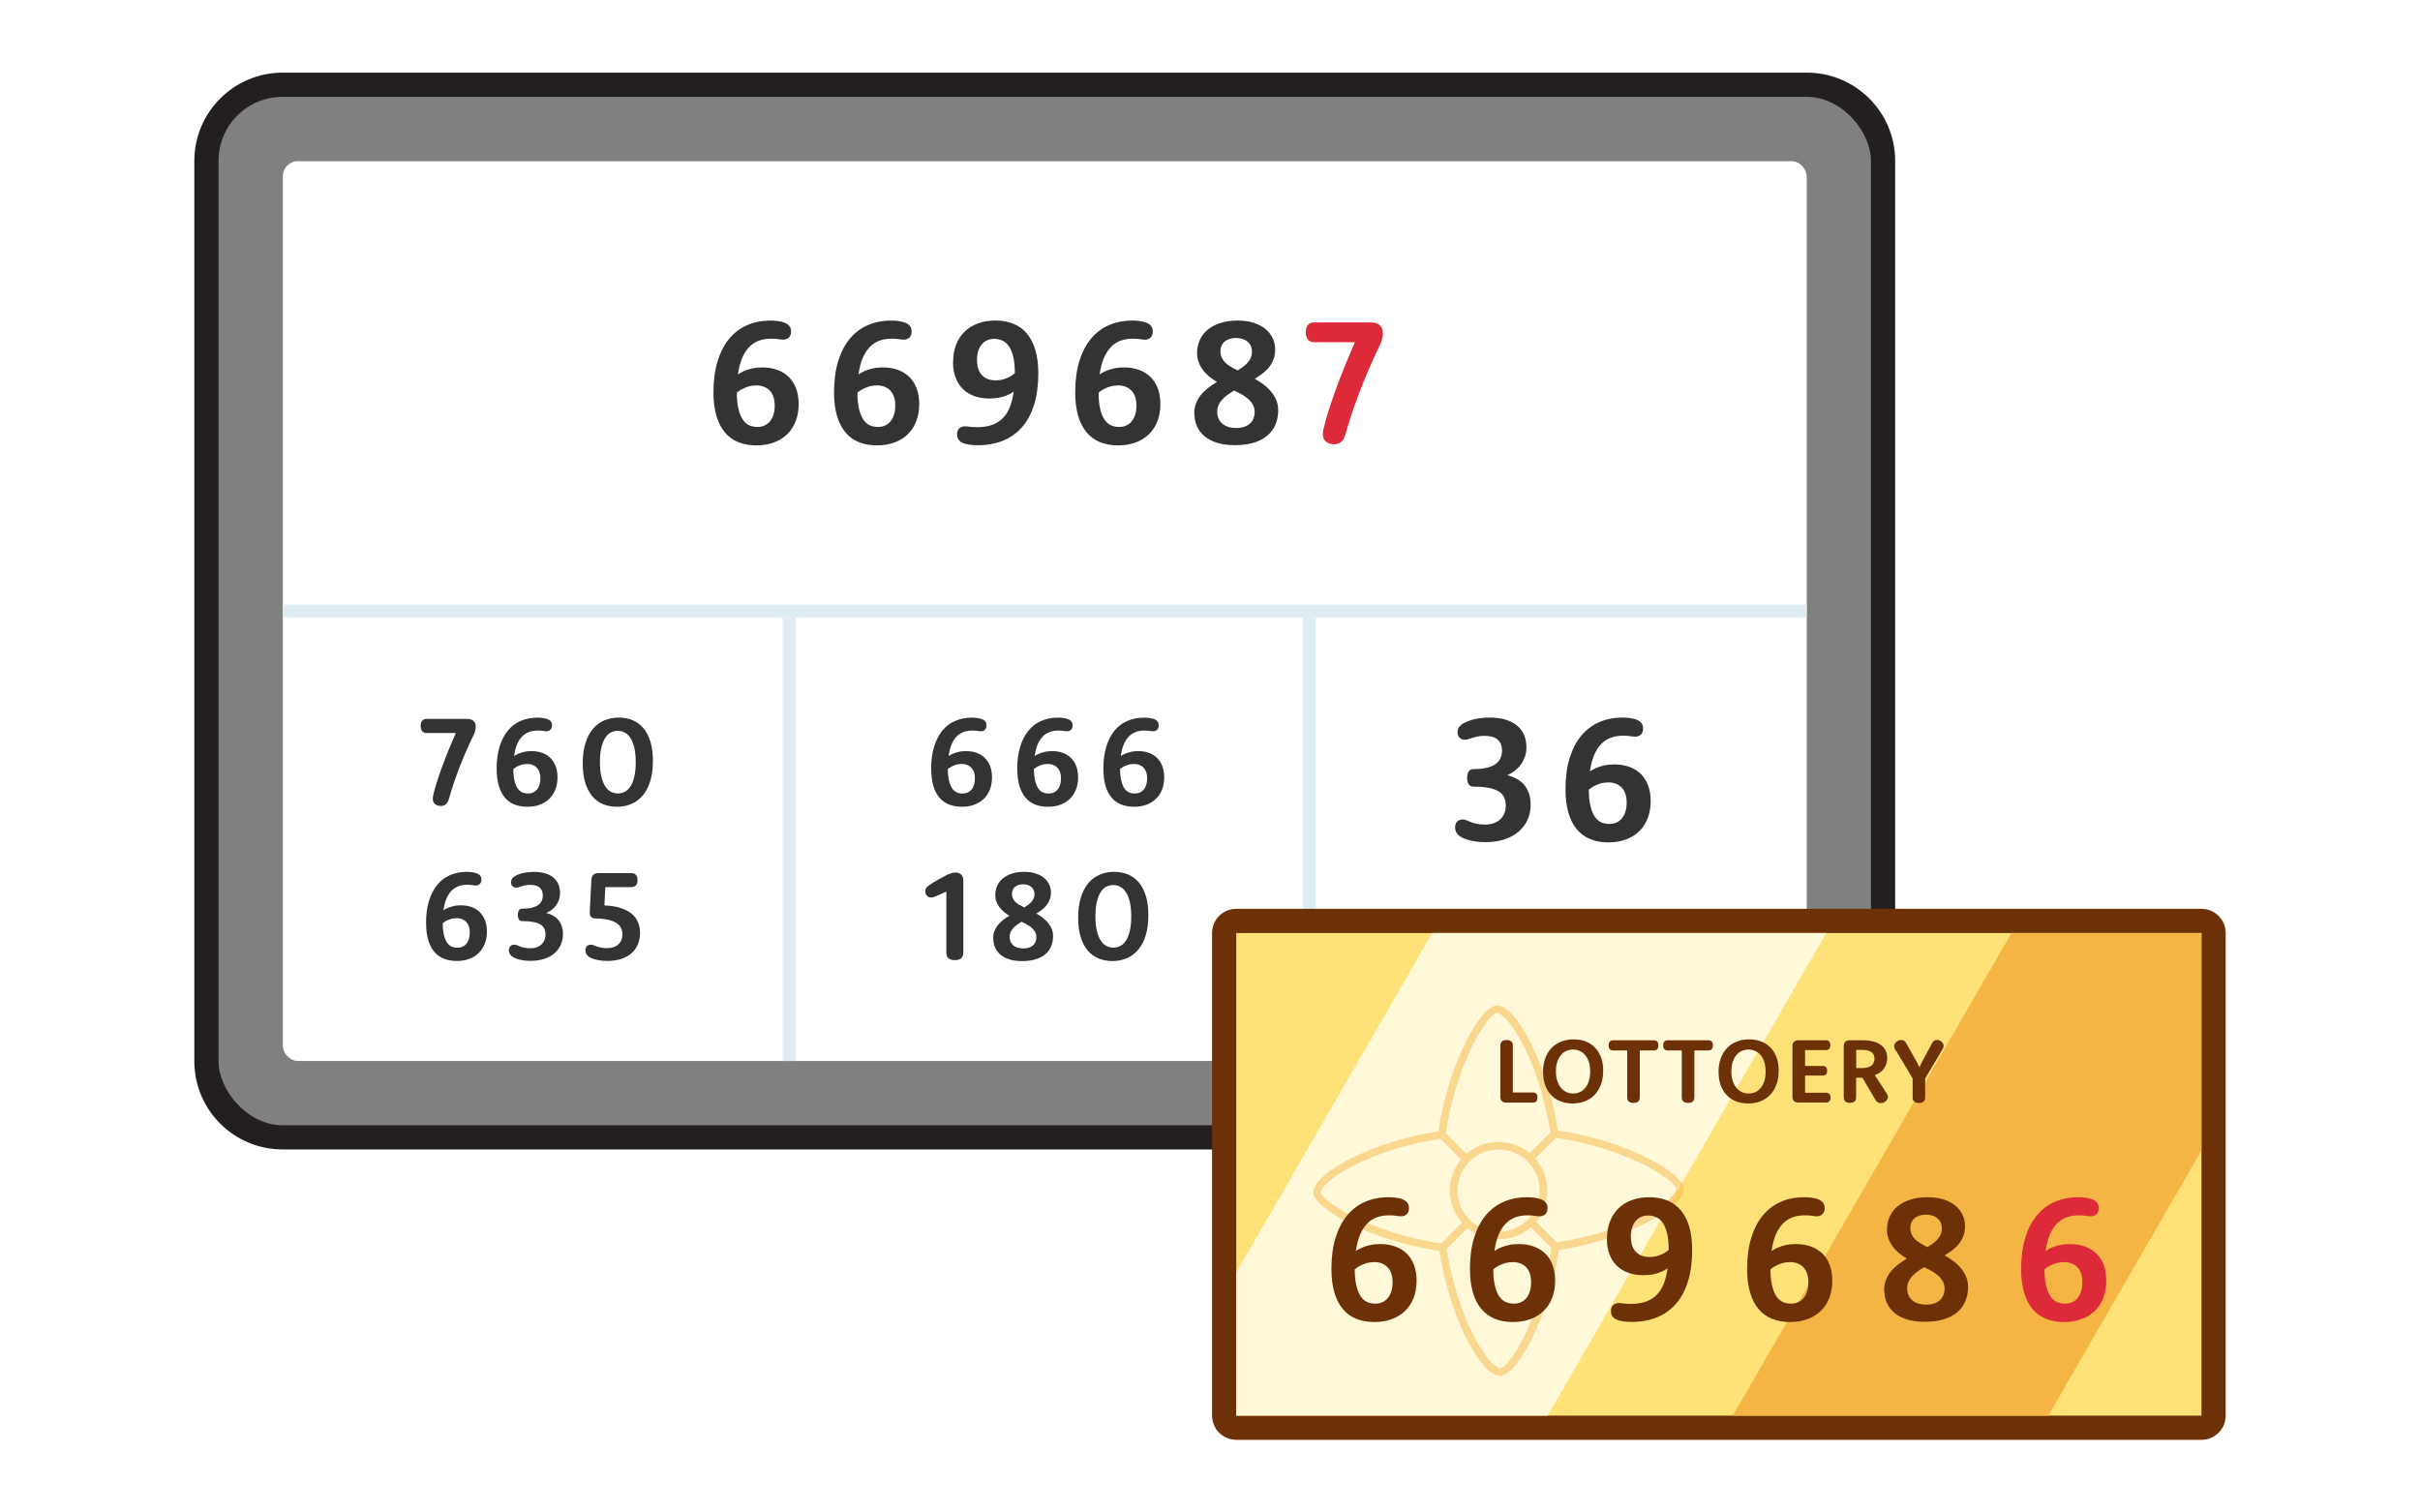 <?xml version="1.0" encoding="UTF-8"?>
<svg id="Expanded" xmlns="http://www.w3.org/2000/svg" viewBox="0 0 400 250">
  <defs>
    <style>
      .cls-1 {
        fill: #dd2a39;
      }

      .cls-2 {
        fill: #fff;
      }

      .cls-3 {
        fill: #dfedf2;
      }

      .cls-4 {
        fill: #fff8d9;
      }

      .cls-5 {
        fill: #f4b545;
      }

      .cls-6 {
        fill: #231f20;
      }

      .cls-7 {
        fill: #6d3108;
      }

      .cls-8 {
        fill: #ffe277;
      }

      .cls-9 {
        fill: #333;
      }

      .cls-10 {
        fill: gray;
      }

      .cls-11 {
        opacity: .5;
      }
    </style>
  </defs>
  <g>
    <path class="cls-6" d="M313.25,26.59v148.83c0,8.04-6.54,14.57-14.57,14.57H46.7c-8.04,0-14.58-6.53-14.58-14.57V26.59c0-8.04,6.54-14.58,14.58-14.58h251.98c8.03,0,14.57,6.54,14.57,14.58Z"/>
    <g>
      <rect class="cls-10" x="36.12" y="16.01" width="273.13" height="169.98" rx="10.57" ry="10.57"/>
      <rect class="cls-2" x="46.75" y="26.64" width="251.88" height="148.73" rx="2.49" ry="2.49"/>
      <rect class="cls-3" x="129.37" y="102.07" width="2.12" height="73.3"/>
      <rect class="cls-3" x="215.38" y="102.07" width="2.12" height="73.3"/>
      <path class="cls-9" d="M117.93,64.84c0-1.93.22-3.63.67-5.1.45-1.47,1.08-2.71,1.9-3.71.82-1,1.81-1.76,2.97-2.27s2.46-.77,3.89-.77c.44,0,.82.02,1.15.07s.62.1.86.17c.24.07.44.15.6.24s.28.18.37.27c.14.14.24.29.31.45.07.16.1.36.1.6,0,.44-.12.77-.36,1-.24.23-.55.35-.92.35-.14,0-.27,0-.4-.02s-.27-.03-.42-.06c-.15-.02-.32-.04-.52-.06-.2-.01-.43-.02-.69-.02-.73,0-1.39.11-2,.33s-1.15.57-1.61,1.05-.85,1.08-1.17,1.83c-.31.75-.54,1.64-.69,2.69.3-.2.65-.39,1.05-.57.34-.15.76-.28,1.26-.4.5-.12,1.07-.18,1.71-.18.94,0,1.78.14,2.53.42.75.28,1.38.68,1.9,1.2.51.52.91,1.15,1.18,1.9s.41,1.58.41,2.51c0,1.05-.16,1.99-.48,2.83s-.78,1.56-1.39,2.16c-.61.6-1.34,1.06-2.2,1.38-.86.32-1.84.49-2.92.49s-2.12-.18-3-.54c-.88-.36-1.62-.9-2.22-1.63-.61-.73-1.07-1.64-1.39-2.74s-.48-2.38-.48-3.86ZM124.95,63.72c-.49,0-.93.06-1.31.19s-.71.26-.99.41c-.32.17-.61.37-.86.58,0,1.07.1,1.97.27,2.69.17.72.4,1.31.7,1.75.3.45.65.76,1.06.95.41.19.87.28,1.37.28.43,0,.81-.07,1.16-.23s.65-.38.9-.68c.25-.3.45-.67.59-1.11.14-.44.21-.95.21-1.52s-.07-1.02-.21-1.43c-.14-.41-.34-.76-.61-1.04-.27-.28-.59-.49-.97-.64-.38-.15-.82-.22-1.31-.22Z"/>
      <path class="cls-9" d="M137.86,64.84c0-1.93.22-3.63.67-5.1.45-1.47,1.08-2.71,1.9-3.71.82-1,1.81-1.76,2.97-2.27s2.46-.77,3.89-.77c.44,0,.82.02,1.15.07s.62.1.86.17c.24.07.44.15.6.24s.28.18.37.27c.14.14.24.29.31.45.07.16.1.36.1.6,0,.44-.12.77-.36,1-.24.23-.55.35-.92.35-.14,0-.27,0-.4-.02s-.27-.03-.42-.06c-.15-.02-.32-.04-.52-.06-.2-.01-.43-.02-.69-.02-.73,0-1.39.11-2,.33s-1.15.57-1.61,1.05-.85,1.08-1.17,1.83c-.31.75-.54,1.64-.69,2.69.3-.2.65-.39,1.05-.57.34-.15.76-.28,1.26-.4.5-.12,1.07-.18,1.71-.18.94,0,1.78.14,2.53.42.75.28,1.38.68,1.9,1.2.51.52.91,1.15,1.18,1.9s.41,1.58.41,2.51c0,1.05-.16,1.99-.48,2.83s-.78,1.56-1.39,2.16c-.61.6-1.34,1.06-2.2,1.38-.86.32-1.84.49-2.92.49s-2.12-.18-3-.54c-.88-.36-1.62-.9-2.22-1.63-.61-.73-1.07-1.64-1.39-2.74s-.48-2.38-.48-3.86ZM144.88,63.72c-.49,0-.93.06-1.31.19s-.71.26-.99.41c-.32.17-.61.37-.86.58,0,1.07.1,1.97.27,2.69.17.72.4,1.31.7,1.75.3.45.65.76,1.06.95.41.19.87.28,1.37.28.43,0,.81-.07,1.16-.23s.65-.38.9-.68c.25-.3.45-.67.59-1.11.14-.44.21-.95.21-1.52s-.07-1.02-.21-1.43c-.14-.41-.34-.76-.61-1.04-.27-.28-.59-.49-.97-.64-.38-.15-.82-.22-1.31-.22Z"/>
      <path class="cls-9" d="M157.54,59.84c0-1.05.16-1.99.48-2.83s.78-1.56,1.39-2.16c.6-.6,1.34-1.06,2.2-1.38.86-.32,1.83-.49,2.92-.49s2.11.18,2.99.54c.88.36,1.62.9,2.23,1.63.6.73,1.07,1.64,1.39,2.73s.48,2.38.48,3.85c0,1.93-.23,3.63-.68,5.11s-1.1,2.71-1.96,3.71-1.91,1.75-3.14,2.27c-1.24.51-2.65.77-4.23.77-.45,0-.84-.02-1.17-.06s-.62-.09-.86-.16c-.24-.07-.43-.15-.59-.23-.16-.09-.28-.18-.38-.28-.14-.14-.24-.28-.31-.44s-.11-.37-.11-.62c0-.44.12-.77.37-.99s.55-.34.92-.34c.13,0,.25,0,.38.02s.27.03.43.05c.15.02.33.04.52.05.19.01.42.02.68.02,1.03,0,1.9-.14,2.61-.42s1.3-.68,1.78-1.2c.47-.52.84-1.14,1.1-1.86s.45-1.52.58-2.4c-.3.21-.65.41-1.05.58-.34.15-.76.28-1.25.39s-1.06.17-1.7.17c-.95,0-1.8-.14-2.54-.41-.75-.28-1.38-.68-1.9-1.2-.52-.52-.92-1.16-1.19-1.9s-.41-1.58-.41-2.51ZM161.49,59.54c0,.54.07,1.02.21,1.43.14.41.34.76.61,1.04.27.28.59.49.97.64.38.15.82.22,1.31.22s.92-.06,1.3-.18c.38-.12.71-.25.99-.4.32-.17.6-.37.86-.6,0-1.1-.09-2.02-.27-2.75-.18-.73-.42-1.31-.73-1.74s-.67-.74-1.08-.92c-.42-.18-.86-.27-1.32-.27-.43,0-.81.08-1.16.23s-.65.38-.9.68c-.25.3-.45.66-.59,1.1-.14.44-.21.95-.21,1.52Z"/>
      <path class="cls-9" d="M177.72,64.84c0-1.93.22-3.63.67-5.1.45-1.47,1.08-2.71,1.9-3.71.82-1,1.81-1.76,2.97-2.27s2.46-.77,3.89-.77c.44,0,.82.02,1.15.07s.62.1.86.17c.24.07.44.15.6.24s.28.18.37.27c.14.14.24.29.31.45.07.16.1.36.1.6,0,.44-.12.77-.36,1-.24.23-.55.35-.92.35-.14,0-.27,0-.4-.02s-.27-.03-.42-.06c-.15-.02-.32-.04-.52-.06-.2-.01-.43-.02-.69-.02-.73,0-1.39.11-2,.33s-1.15.57-1.61,1.05-.85,1.08-1.17,1.83c-.31.75-.54,1.64-.69,2.69.3-.2.65-.39,1.05-.57.34-.15.76-.28,1.26-.4.5-.12,1.07-.18,1.71-.18.94,0,1.78.14,2.53.42.75.28,1.38.68,1.9,1.2.51.52.91,1.15,1.18,1.9s.41,1.58.41,2.51c0,1.05-.16,1.99-.48,2.83s-.78,1.56-1.39,2.16c-.61.6-1.34,1.06-2.2,1.38-.86.32-1.84.49-2.92.49s-2.12-.18-3-.54c-.88-.36-1.62-.9-2.22-1.63-.61-.73-1.07-1.64-1.39-2.74s-.48-2.38-.48-3.86ZM184.74,63.72c-.49,0-.93.06-1.31.19s-.71.26-.99.41c-.32.17-.61.37-.86.58,0,1.07.1,1.97.27,2.69.17.72.4,1.31.7,1.75.3.45.65.76,1.06.95.41.19.87.28,1.37.28.43,0,.81-.07,1.16-.23s.65-.38.9-.68c.25-.3.45-.67.59-1.11.14-.44.21-.95.21-1.52s-.07-1.02-.21-1.43c-.14-.41-.34-.76-.61-1.04-.27-.28-.59-.49-.97-.64-.38-.15-.82-.22-1.31-.22Z"/>
      <path class="cls-9" d="M197.39,68.38c0-.62.1-1.18.29-1.69.19-.5.46-.97.8-1.39.34-.42.74-.81,1.19-1.16.45-.35.95-.69,1.48-1.01-.46-.27-.9-.57-1.3-.91-.4-.33-.75-.7-1.04-1.1-.29-.4-.52-.82-.69-1.28-.17-.46-.25-.96-.25-1.5,0-.75.14-1.46.43-2.11.29-.65.71-1.22,1.28-1.7s1.27-.86,2.11-1.13c.84-.28,1.8-.41,2.9-.41,1.01,0,1.9.13,2.67.38.77.25,1.41.59,1.93,1.03.52.44.91.94,1.18,1.52.27.58.4,1.2.4,1.84,0,.59-.09,1.12-.26,1.59-.17.47-.41.9-.71,1.29-.3.39-.66.74-1.07,1.06-.41.32-.85.62-1.33.91.52.29,1.02.62,1.49.97.47.36.88.75,1.23,1.18.35.43.63.9.84,1.4.21.5.31,1.05.31,1.64,0,.86-.15,1.65-.44,2.36-.3.71-.74,1.32-1.34,1.83-.6.51-1.34.9-2.24,1.18s-1.96.41-3.18.41c-1.1,0-2.07-.13-2.9-.39-.83-.26-1.53-.62-2.08-1.09-.55-.46-.97-1.02-1.25-1.66-.28-.64-.42-1.33-.42-2.08ZM201.19,68.02c0,.41.07.78.2,1.11.14.34.33.62.6.86.26.24.59.42.98.55s.84.2,1.36.2.94-.06,1.32-.19c.38-.13.69-.31.95-.54.26-.23.45-.51.58-.84.13-.32.2-.68.2-1.08s-.09-.78-.25-1.11c-.17-.33-.4-.64-.7-.93-.3-.29-.66-.55-1.07-.79-.42-.24-.87-.48-1.37-.71-.43.25-.81.51-1.15.76-.34.26-.64.52-.88.8-.24.28-.43.57-.56.88s-.2.65-.2,1.03ZM201.73,58.08c0,.38.07.71.2,1.01.13.29.32.57.56.81.24.25.54.48.89.69.35.21.75.43,1.18.64.37-.22.7-.45.99-.67.3-.23.54-.46.75-.71s.36-.51.47-.79c.11-.28.17-.59.17-.91s-.06-.63-.17-.92c-.12-.28-.29-.52-.52-.73-.23-.2-.51-.36-.84-.47-.33-.11-.71-.17-1.13-.17s-.77.06-1.09.17-.59.26-.81.46c-.22.19-.38.43-.49.7-.11.27-.17.57-.17.89Z"/>
      <path class="cls-1" d="M217.23,56.57c-.43,0-.77-.14-1.02-.41-.25-.27-.38-.68-.38-1.23s.12-.96.37-1.23.59-.41,1.02-.41h9.31c.36,0,.67.04.93.13s.47.21.64.37c.16.16.29.35.36.57.08.22.12.46.12.72,0,.34-.04.66-.13.97s-.22.65-.39,1.03c-.66,1.37-1.27,2.7-1.83,4-.56,1.3-1.07,2.56-1.54,3.78s-.88,2.4-1.26,3.53c-.37,1.13-.7,2.21-.99,3.22-.09.31-.19.58-.3.81-.11.23-.24.42-.4.57-.16.15-.33.26-.53.33-.2.07-.43.11-.69.11-.28,0-.54-.04-.76-.11-.23-.07-.42-.18-.59-.31-.16-.14-.29-.31-.38-.52-.09-.21-.14-.45-.14-.73,0-.2.02-.41.06-.61.04-.2.09-.44.16-.7.23-.94.52-1.95.88-3.04.35-1.09.75-2.23,1.18-3.41s.91-2.4,1.42-3.65c.51-1.25,1.05-2.51,1.61-3.79h-6.74Z"/>
      <g>
        <path class="cls-9" d="M70.53,121.17c-.3,0-.55-.1-.73-.29s-.27-.49-.27-.88.09-.69.26-.88.42-.29.73-.29h6.65c.26,0,.48.03.66.09s.34.15.46.26.2.25.26.4.08.33.08.51c0,.24-.03.47-.09.7s-.16.47-.28.74c-.47.98-.91,1.93-1.31,2.86s-.77,1.83-1.1,2.7-.63,1.71-.9,2.52-.5,1.58-.71,2.3c-.06.22-.13.41-.21.58s-.17.3-.29.41-.24.19-.38.24-.31.08-.49.08c-.2,0-.38-.03-.54-.08s-.3-.13-.42-.22-.21-.22-.27-.37-.1-.32-.1-.52c0-.15.01-.29.04-.44s.07-.31.11-.5c.17-.67.38-1.4.63-2.17s.53-1.59.85-2.44.65-1.72,1.02-2.61.75-1.79,1.15-2.71h-4.81Z"/>
        <path class="cls-9" d="M82.09,127.08c0-1.38.16-2.59.48-3.64s.77-1.93,1.35-2.65,1.29-1.26,2.12-1.62,1.76-.55,2.78-.55c.31,0,.59.02.82.05s.44.07.62.12.32.11.43.17.2.13.26.19c.1.1.17.2.22.32s.07.26.07.43c0,.31-.09.55-.26.72s-.39.25-.65.25c-.1,0-.19,0-.29-.02s-.19-.02-.3-.04-.23-.03-.37-.04-.31-.02-.49-.02c-.52,0-1,.08-1.43.24s-.82.41-1.15.75-.61.78-.84,1.31-.39,1.17-.49,1.92c.21-.15.46-.28.75-.4.24-.1.54-.2.9-.29s.76-.13,1.22-.13c.67,0,1.27.1,1.81.3s.99.49,1.35.86.65.82.85,1.35.3,1.13.3,1.79c0,.75-.11,1.42-.34,2.02s-.56,1.12-.99,1.54-.96.75-1.57.99-1.31.35-2.09.35-1.52-.13-2.14-.38-1.16-.64-1.59-1.16-.76-1.17-.99-1.96-.34-1.7-.34-2.75ZM87.1,126.28c-.35,0-.66.04-.93.13s-.5.19-.71.29c-.23.12-.43.26-.61.41,0,.77.07,1.41.19,1.92s.29.93.5,1.25.46.54.76.68.62.2.98.2c.3,0,.58-.05.83-.16s.46-.27.64-.48.32-.48.42-.79.15-.68.15-1.08-.05-.73-.15-1.02-.25-.54-.44-.74-.42-.35-.7-.46-.59-.16-.94-.16Z"/>
        <path class="cls-9" d="M96.32,126.16c0-1.27.15-2.37.44-3.31s.71-1.73,1.23-2.36,1.16-1.1,1.88-1.41,1.52-.47,2.38-.47,1.61.14,2.31.43,1.29.73,1.79,1.32.88,1.34,1.16,2.24.41,1.96.41,3.19-.15,2.37-.44,3.32-.7,1.73-1.23,2.36-1.15,1.09-1.88,1.41-1.52.47-2.38.47-1.61-.14-2.31-.43-1.3-.73-1.79-1.32-.88-1.34-1.16-2.24-.41-1.96-.41-3.19ZM99.16,125.96c0,.95.08,1.76.24,2.42s.38,1.2.65,1.61.59.71.95.89.74.27,1.13.27.77-.09,1.13-.27.67-.47.94-.88.48-.94.64-1.6.24-1.46.24-2.41-.08-1.76-.24-2.42-.38-1.2-.65-1.61-.59-.71-.95-.89-.74-.27-1.14-.27-.77.09-1.13.27-.67.47-.93.88-.48.94-.64,1.6-.24,1.46-.24,2.41Z"/>
        <path class="cls-9" d="M70.42,152.57c0-1.38.16-2.59.48-3.64s.77-1.93,1.35-2.65,1.29-1.26,2.12-1.62,1.76-.55,2.78-.55c.31,0,.59.02.82.05s.44.07.62.12.32.11.43.17.2.13.26.19c.1.1.17.2.22.32s.07.26.07.43c0,.31-.09.55-.26.72s-.39.25-.65.25c-.1,0-.19,0-.29-.02s-.19-.02-.3-.04-.23-.03-.37-.04-.31-.02-.49-.02c-.52,0-1,.08-1.43.24s-.82.41-1.15.75-.61.78-.84,1.31-.39,1.17-.49,1.92c.21-.15.46-.28.75-.4.24-.1.54-.2.9-.29s.76-.13,1.22-.13c.67,0,1.27.1,1.81.3s.99.49,1.35.86.65.82.85,1.35.3,1.13.3,1.79c0,.75-.11,1.42-.34,2.02s-.56,1.12-.99,1.54-.96.75-1.57.99-1.31.35-2.09.35-1.52-.13-2.14-.38-1.16-.64-1.59-1.16-.76-1.17-.99-1.96-.34-1.7-.34-2.75ZM75.43,151.77c-.35,0-.66.04-.93.13s-.5.19-.71.29c-.23.12-.43.26-.61.41,0,.77.07,1.41.19,1.92s.29.93.5,1.25.46.54.76.68.62.2.98.2c.3,0,.58-.05.83-.16s.46-.27.64-.48.32-.48.42-.79.15-.68.15-1.08-.05-.73-.15-1.02-.25-.54-.44-.74-.42-.35-.7-.46-.59-.16-.94-.16Z"/>
        <path class="cls-9" d="M87.68,156.74c.39,0,.75-.05,1.05-.17s.57-.27.78-.47.38-.44.49-.71.17-.58.17-.91-.06-.66-.18-.93-.32-.51-.6-.7-.67-.34-1.15-.44-1.08-.16-1.81-.16c-.14,0-.25-.01-.34-.04s-.16-.07-.22-.12c-.1-.09-.17-.21-.21-.37s-.07-.32-.07-.49.02-.34.07-.5.12-.29.21-.38c.06-.05.13-.1.22-.12s.2-.04.34-.04c.59,0,1.1-.05,1.52-.16s.76-.26,1.02-.45.45-.42.57-.68.18-.56.18-.89c0-.55-.17-.98-.5-1.29s-.86-.46-1.58-.46c-.3,0-.57.02-.8.07s-.43.1-.61.16-.34.11-.49.16-.28.07-.41.07c-.26,0-.46-.08-.62-.23s-.24-.37-.24-.65c0-.16.03-.3.08-.43s.13-.24.23-.34c.11-.11.27-.22.48-.34s.47-.22.76-.31.63-.17,1.01-.22.78-.08,1.23-.08c.73,0,1.36.09,1.9.25s.99.41,1.35.72.63.68.8,1.1.26.91.26,1.43c0,.39-.06.75-.17,1.08s-.27.64-.47.92-.44.53-.71.74-.57.39-.9.54v.02c.42.1.8.25,1.14.45s.63.44.86.73.41.63.54,1.01.19.81.19,1.28c0,.63-.12,1.21-.35,1.75s-.58,1.01-1.04,1.41-1.02.71-1.68.93-1.42.34-2.27.34c-.44,0-.83-.03-1.18-.08s-.66-.12-.93-.2-.5-.17-.68-.27-.32-.2-.42-.3c-.12-.12-.22-.26-.29-.4s-.1-.31-.1-.5c0-.29.08-.52.25-.68s.38-.25.64-.25c.15,0,.29.03.44.09s.31.13.51.21.43.15.7.21.61.09,1.01.09Z"/>
        <path class="cls-9" d="M99.89,149.66c1.05.04,1.95.18,2.7.43s1.35.56,1.83.96.82.86,1.04,1.4c.22.54.33,1.12.33,1.75,0,.68-.12,1.31-.35,1.88s-.58,1.06-1.03,1.46-1.02.72-1.7.95-1.45.34-2.33.34c-.44,0-.83-.03-1.19-.08-.36-.05-.67-.12-.94-.2s-.5-.17-.68-.27-.32-.2-.42-.3c-.13-.12-.22-.26-.29-.4s-.1-.31-.1-.51c0-.29.08-.52.25-.68s.38-.25.64-.25c.15,0,.3.03.44.09s.31.13.51.2.43.14.71.2.62.09,1.03.09.77-.05,1.09-.17.59-.27.8-.47.38-.44.49-.72.17-.59.17-.94c0-.37-.08-.72-.24-1.04s-.42-.59-.78-.82-.81-.41-1.37-.54-1.24-.2-2.03-.2c-.35,0-.61-.09-.77-.26s-.23-.43-.22-.78l.27-5.34c.01-.37.12-.65.32-.84.2-.19.49-.28.87-.28h5.45c.3,0,.54.1.72.29s.27.48.27.86-.09.68-.27.87-.42.29-.72.29h-4.34l-.15,3.04Z"/>
      </g>
      <g>
        <path class="cls-9" d="M153.91,127.08c0-1.38.16-2.59.48-3.64s.77-1.93,1.35-2.65,1.29-1.26,2.12-1.62,1.76-.55,2.78-.55c.31,0,.59.02.82.05s.44.07.62.12.32.11.43.17.2.13.26.19c.1.1.17.2.22.32s.07.26.07.43c0,.31-.09.55-.26.72s-.39.25-.65.25c-.1,0-.19,0-.29-.02s-.19-.02-.3-.04-.23-.03-.37-.04-.31-.02-.49-.02c-.52,0-1,.08-1.43.24s-.82.41-1.15.75-.61.78-.84,1.31-.39,1.17-.49,1.92c.21-.15.46-.28.75-.4.24-.1.54-.2.9-.29s.76-.13,1.22-.13c.67,0,1.27.1,1.81.3s.99.49,1.35.86.65.82.85,1.35.3,1.13.3,1.79c0,.75-.11,1.42-.34,2.02s-.56,1.12-.99,1.54-.96.75-1.57.99-1.31.35-2.09.35-1.52-.13-2.14-.38-1.16-.64-1.59-1.16-.76-1.17-.99-1.96-.34-1.7-.34-2.75ZM158.92,126.28c-.35,0-.66.04-.93.13s-.5.19-.71.29c-.23.12-.43.26-.61.41,0,.77.07,1.41.19,1.92s.29.93.5,1.25.46.54.76.68.62.2.98.2c.3,0,.58-.05.83-.16s.46-.27.64-.48.32-.48.42-.79.15-.68.15-1.08-.05-.73-.15-1.02-.25-.54-.44-.74-.42-.35-.7-.46-.59-.16-.94-.16Z"/>
        <path class="cls-9" d="M168.14,127.08c0-1.38.16-2.59.48-3.64s.77-1.93,1.35-2.65,1.29-1.26,2.12-1.62,1.76-.55,2.78-.55c.31,0,.59.02.82.05s.44.07.62.12.32.11.43.17.2.13.26.19c.1.1.17.2.22.32s.07.26.07.43c0,.31-.09.55-.26.72s-.39.25-.65.25c-.1,0-.19,0-.29-.02s-.19-.02-.3-.04-.23-.03-.37-.04-.31-.02-.49-.02c-.52,0-1,.08-1.43.24s-.82.41-1.15.75-.61.78-.84,1.31-.39,1.17-.49,1.92c.21-.15.46-.28.75-.4.24-.1.54-.2.9-.29s.76-.13,1.22-.13c.67,0,1.27.1,1.81.3s.99.49,1.35.86.65.82.85,1.35.3,1.13.3,1.79c0,.75-.11,1.42-.34,2.02s-.56,1.12-.99,1.54-.96.75-1.57.99-1.31.35-2.09.35-1.52-.13-2.14-.38-1.16-.64-1.59-1.16-.76-1.17-.99-1.96-.34-1.7-.34-2.75ZM173.15,126.28c-.35,0-.66.04-.93.13s-.5.19-.71.29c-.23.12-.43.26-.61.41,0,.77.07,1.41.19,1.92s.29.93.5,1.25.46.54.76.68.62.2.98.2c.3,0,.58-.05.83-.16s.46-.27.64-.48.32-.48.42-.79.15-.68.15-1.08-.05-.73-.15-1.02-.25-.54-.44-.74-.42-.35-.7-.46-.59-.16-.94-.16Z"/>
        <path class="cls-9" d="M182.37,127.08c0-1.38.16-2.59.48-3.64s.77-1.93,1.35-2.65,1.29-1.26,2.12-1.62,1.76-.55,2.78-.55c.31,0,.59.02.82.05s.44.07.62.12.32.11.43.17.2.13.26.19c.1.1.17.2.22.32s.07.26.07.43c0,.31-.09.55-.26.72s-.39.25-.65.25c-.1,0-.19,0-.29-.02s-.19-.02-.3-.04-.23-.03-.37-.04-.31-.02-.49-.02c-.52,0-1,.08-1.43.24s-.82.41-1.15.75-.61.78-.84,1.31-.39,1.17-.49,1.92c.21-.15.46-.28.75-.4.24-.1.54-.2.9-.29s.76-.13,1.22-.13c.67,0,1.27.1,1.81.3s.99.49,1.35.86.65.82.85,1.35.3,1.13.3,1.79c0,.75-.11,1.42-.34,2.02s-.56,1.12-.99,1.54-.96.75-1.57.99-1.31.35-2.09.35-1.52-.13-2.14-.38-1.16-.64-1.59-1.16-.76-1.17-.99-1.96-.34-1.7-.34-2.75ZM187.39,126.28c-.35,0-.66.04-.93.13s-.5.19-.71.29c-.23.12-.43.26-.61.41,0,.77.07,1.41.19,1.92s.29.93.5,1.25.46.54.76.68.62.2.98.2c.3,0,.58-.05.83-.16s.46-.27.64-.48.32-.48.42-.79.15-.68.15-1.08-.05-.73-.15-1.02-.25-.54-.44-.74-.42-.35-.7-.46-.59-.16-.94-.16Z"/>
        <path class="cls-9" d="M154.98,148.01c-.14.06-.26.11-.36.16s-.19.08-.27.1-.15.05-.22.06-.14.02-.21.02c-.15,0-.28-.03-.4-.08s-.22-.13-.31-.22-.15-.2-.2-.32-.07-.25-.07-.39c0-.29.1-.54.31-.75.14-.14.39-.32.76-.56s.84-.51,1.42-.83c.32-.17.6-.32.84-.45s.45-.23.64-.3.36-.13.52-.17.32-.06.48-.06c.41,0,.74.12.97.35s.35.56.35.97v11.92c0,.4-.12.71-.35.92s-.59.32-1.06.32-.83-.11-1.06-.32-.34-.52-.34-.92v-10.09l-1.44.65Z"/>
        <path class="cls-9" d="M164.16,155.1c0-.44.07-.84.21-1.2s.33-.69.57-.99.53-.58.85-.83c.33-.25.68-.49,1.06-.72-.33-.19-.64-.41-.93-.65-.29-.24-.53-.5-.74-.78s-.37-.59-.49-.92c-.12-.33-.18-.69-.18-1.07,0-.54.1-1.04.31-1.51.2-.47.51-.87.91-1.21.4-.34.91-.61,1.5-.81s1.29-.3,2.07-.3c.72,0,1.35.09,1.9.27s1.01.43,1.38.74c.37.31.65.67.84,1.09.19.41.29.85.29,1.32,0,.42-.06.8-.19,1.14s-.29.64-.51.92c-.21.28-.47.53-.76.76-.29.23-.61.45-.95.65.37.21.73.44,1.06.7.34.26.63.54.88.85s.45.64.6,1,.22.75.22,1.17c0,.62-.11,1.18-.32,1.69-.21.51-.53.95-.95,1.31-.43.36-.96.64-1.6.84s-1.4.3-2.27.3c-.79,0-1.48-.09-2.07-.28s-1.09-.45-1.48-.78c-.39-.33-.69-.73-.89-1.18-.2-.46-.3-.95-.3-1.48ZM166.88,154.84c0,.29.05.56.15.79s.24.44.43.61c.19.17.42.3.7.39s.6.14.97.14.67-.04.94-.13.5-.22.68-.38c.18-.17.32-.37.41-.6s.14-.49.14-.77-.06-.56-.18-.79c-.12-.24-.29-.46-.5-.66s-.47-.39-.77-.57-.62-.34-.98-.51c-.3.18-.58.36-.82.54s-.45.37-.63.57-.31.41-.4.63c-.09.22-.14.47-.14.74ZM167.26,147.75c0,.27.05.51.14.72s.23.4.4.58.39.34.64.49c.25.15.53.3.85.46.26-.16.5-.32.71-.48.21-.16.39-.33.53-.51s.26-.36.34-.56.12-.42.12-.65-.04-.45-.12-.65-.21-.37-.37-.52c-.16-.15-.36-.26-.6-.34-.23-.08-.5-.12-.81-.12s-.55.04-.78.12c-.23.08-.42.19-.58.33-.16.14-.27.31-.35.5s-.12.41-.12.64Z"/>
        <path class="cls-9" d="M178.21,151.66c0-1.27.15-2.37.44-3.31s.71-1.73,1.23-2.36,1.16-1.1,1.88-1.41,1.52-.47,2.38-.47,1.61.14,2.31.43,1.29.73,1.79,1.32.88,1.34,1.16,2.24.41,1.96.41,3.19-.15,2.37-.44,3.32-.7,1.73-1.23,2.36-1.15,1.09-1.88,1.41-1.52.47-2.38.47-1.61-.14-2.31-.43-1.3-.73-1.79-1.32-.88-1.34-1.16-2.24-.41-1.96-.41-3.19ZM181.06,151.45c0,.95.08,1.76.24,2.42s.38,1.2.65,1.61.59.71.95.89.74.27,1.13.27.77-.09,1.13-.27.67-.47.94-.88.48-.94.64-1.6.24-1.46.24-2.41-.08-1.76-.24-2.42-.38-1.2-.65-1.61-.59-.71-.95-.89-.74-.27-1.14-.27-.77.09-1.13.27-.67.47-.93.88-.48.94-.64,1.6-.24,1.46-.24,2.41Z"/>
      </g>
      <g>
        <path class="cls-9" d="M245.41,136.3c.55,0,1.04-.08,1.47-.23.43-.15.8-.37,1.1-.65.3-.28.53-.61.68-.99.15-.38.23-.81.23-1.27s-.08-.92-.25-1.31c-.16-.39-.45-.71-.84-.98-.4-.27-.93-.47-1.6-.62-.67-.15-1.52-.22-2.53-.22-.19,0-.35-.02-.47-.06-.12-.04-.23-.1-.31-.17-.14-.13-.23-.3-.3-.52-.06-.22-.09-.45-.09-.69s.03-.47.09-.7c.06-.22.16-.4.3-.54.08-.08.18-.14.31-.17.13-.04.29-.06.48-.06.83,0,1.54-.07,2.13-.23.59-.15,1.06-.36,1.42-.62s.63-.59.79-.96c.16-.37.25-.79.25-1.24,0-.78-.23-1.37-.7-1.8s-1.2-.64-2.21-.64c-.43,0-.8.03-1.12.1s-.61.14-.86.22c-.25.08-.48.15-.68.22s-.4.1-.58.1c-.36,0-.65-.11-.87-.33-.22-.22-.33-.52-.33-.91,0-.22.04-.42.11-.6s.18-.33.33-.48c.15-.15.38-.31.68-.47.3-.16.65-.31,1.07-.44.42-.13.89-.23,1.41-.31s1.1-.12,1.73-.12c1.02,0,1.9.12,2.66.36s1.38.57,1.89,1c.5.43.88.95,1.13,1.55s.37,1.27.37,2c0,.54-.08,1.05-.23,1.51-.16.46-.37.89-.65,1.29-.28.39-.61.74-.99,1.04-.38.3-.8.55-1.26.76v.03c.59.15,1.12.35,1.6.62.47.27.88.61,1.21,1.02.33.41.58.88.76,1.42s.26,1.14.26,1.79c0,.88-.16,1.7-.49,2.45-.33.76-.81,1.41-1.45,1.97s-1.42.99-2.35,1.31c-.92.31-1.98.47-3.17.47-.61,0-1.16-.04-1.65-.11-.49-.07-.92-.16-1.3-.28s-.7-.24-.95-.38c-.26-.14-.45-.28-.59-.41-.17-.17-.31-.36-.4-.56-.09-.2-.14-.43-.14-.7,0-.41.12-.73.35-.96s.53-.35.9-.35c.2,0,.41.04.61.13s.44.18.71.29c.27.11.6.2.97.29s.85.13,1.41.13Z"/>
        <path class="cls-9" d="M258.76,130.46c0-1.93.22-3.63.67-5.1.45-1.47,1.08-2.71,1.9-3.71.82-1,1.81-1.76,2.97-2.27s2.46-.77,3.89-.77c.44,0,.82.02,1.15.07s.62.1.86.17c.24.07.44.15.6.24s.28.18.37.27c.14.14.24.29.31.45.07.16.1.36.1.6,0,.44-.12.77-.36,1-.24.23-.55.35-.92.35-.14,0-.27,0-.4-.02s-.27-.03-.42-.06c-.15-.02-.32-.04-.52-.06-.2-.01-.43-.02-.69-.02-.73,0-1.39.11-2,.33s-1.15.57-1.61,1.05-.85,1.08-1.17,1.83c-.31.75-.54,1.64-.69,2.69.3-.2.65-.39,1.05-.57.34-.15.76-.28,1.26-.4.5-.12,1.07-.18,1.71-.18.94,0,1.78.14,2.53.42.75.28,1.38.68,1.9,1.2.51.52.91,1.15,1.18,1.9s.41,1.58.41,2.51c0,1.05-.16,1.99-.48,2.83s-.78,1.56-1.39,2.16c-.61.6-1.34,1.06-2.2,1.38-.86.32-1.84.49-2.92.49s-2.12-.18-3-.54c-.88-.36-1.62-.9-2.22-1.63-.61-.73-1.07-1.64-1.39-2.74s-.48-2.38-.48-3.86ZM265.77,129.34c-.49,0-.93.06-1.31.19s-.71.26-.99.41c-.32.17-.61.37-.86.58,0,1.07.1,1.97.27,2.69.17.72.4,1.31.7,1.75.3.45.65.76,1.06.95.41.19.87.28,1.37.28.43,0,.81-.07,1.16-.23s.65-.38.9-.68c.25-.3.45-.67.59-1.11.14-.44.21-.95.21-1.52s-.07-1.02-.21-1.43c-.14-.41-.34-.76-.61-1.04-.27-.28-.59-.49-.97-.64-.38-.15-.82-.22-1.31-.22Z"/>
      </g>
      <rect class="cls-3" x="46.75" y="99.94" width="251.88" height="2.12"/>
    </g>
  </g>
  <g>
    <path class="cls-7" d="M367.88,154.22v79.77c0,2.21-1.79,4-4,4h-159.54c-.83,0-1.6-.25-2.23-.68-.22-.15-.42-.31-.6-.49-.36-.36-.65-.79-.85-1.27-.05-.11-.1-.23-.13-.35-.02-.04-.03-.09-.04-.13-.03-.09-.05-.19-.07-.3-.05-.25-.08-.51-.08-.78v-79.77c0-2.21,1.79-4,4-4h159.54c2.21,0,4,1.79,4,4Z"/>
    <g>
      <rect class="cls-8" x="204.34" y="154.22" width="159.54" height="79.77"/>
      <polygon class="cls-4" points="301.86 154.22 255.81 233.99 204.34 233.99 204.34 210.34 236.73 154.22 301.86 154.22"/>
      <polygon class="cls-5" points="363.88 154.22 363.88 190.15 338.57 233.99 286.42 233.99 332.47 154.22 363.88 154.22"/>
      <g class="cls-11">
        <path class="cls-5" d="M247.99,227.41c-.11,0-.26,0-.45-.05-1.54-.35-3.49-2.73-5.35-6.52-1.96-4.02-3.48-9-4.29-14.07-11.5-1.74-20.79-7.06-20.81-9.68,0-.17.02-.35.07-.54.91-3.15,9.85-7.85,20.58-9.55,1.74-11.51,7.06-20.8,9.68-20.81.09,0,.18,0,.27.02.1.01.17.03.25.05.4.12.79.34,1.18.65,2.96,2.33,6.87,10.39,8.38,19.94,11.5,1.74,20.79,7.05,20.82,9.68,0,.12,0,.28-.06.46-.7,3.08-9.8,7.92-20.59,9.63-1.74,11.51-7.06,20.8-9.69,20.82ZM247.42,167.45c-1.4,0-6.79,8.18-8.5,20.19-.04.28-.26.5-.54.54-11.84,1.78-19.42,6.69-20.01,8.71-.02.09-.03.16-.03.19.01,1.4,8.19,6.79,20.19,8.5.28.04.5.26.54.53.77,5.11,2.28,10.14,4.25,14.17,1.83,3.74,3.58,5.63,4.51,5.85l.14.65v-.64c1.4,0,6.78-8.15,8.49-20.13,0-.06.01-.12.04-.18.08-.22.27-.38.5-.42,11.58-1.73,19.54-6.65,20.02-8.75l.65-.15h-.64c-.01-1.4-8.17-6.78-20.16-8.49-.29-.02-.53-.24-.57-.54-1.55-10.4-5.61-17.72-7.99-19.6-.33-.26-.58-.37-.73-.42-.09-.01-.13-.02-.18-.02Z"/>
        <path class="cls-5" d="M247.7,204.86c-4.41,0-8.02-3.57-8.06-7.99-.02-2.15.8-4.19,2.31-5.72,1.51-1.54,3.53-2.39,5.68-2.41,2.18.03,4.19.8,5.72,2.31,1.54,1.51,2.39,3.53,2.41,5.68h0c.04,4.45-3.55,8.09-7.99,8.13h-.07ZM247.7,190.01h-.06c-1.81.02-3.51.74-4.78,2.03s-1.96,3.01-1.95,4.82c.03,3.72,3.07,6.73,6.79,6.73h.06c3.74-.03,6.76-3.11,6.73-6.85-.02-1.81-.74-3.51-2.03-4.78-1.28-1.26-2.97-1.95-4.76-1.95Z"/>
        <rect class="cls-5" x="252.03" y="188.79" width="5.77" height="1.27" transform="translate(-59.28 235.73) rotate(-45)"/>
        <rect class="cls-5" x="237.6" y="203.52" width="5.8" height="1.27" transform="translate(-73.91 229.86) rotate(-45)"/>
        <rect class="cls-5" x="239.7" y="186.7" width="1.27" height="5.77" transform="translate(-63.67 225.45) rotate(-45)"/>
        <rect class="cls-5" x="254.43" y="201.11" width="1.27" height="5.78" transform="translate(-69.54 240.14) rotate(-45)"/>
      </g>
      <g>
        <path class="cls-7" d="M253.4,180.57c.22,0,.4.07.53.21.13.14.2.35.2.63s-.06.49-.19.63c-.13.14-.31.21-.54.21h-4.46c-.3,0-.54-.08-.7-.25-.16-.17-.25-.4-.25-.7v-8.47c0-.29.08-.52.25-.68.17-.16.43-.24.78-.24s.62.08.79.24c.17.16.25.39.25.68v7.75h3.32Z"/>
        <path class="cls-7" d="M255.04,177.24c0-.85.12-1.61.37-2.29.24-.67.59-1.24,1.03-1.71s.98-.82,1.6-1.07c.62-.25,1.31-.37,2.07-.37s1.4.12,2,.35c.6.23,1.11.57,1.54,1.02.43.45.75.99.99,1.62.23.64.35,1.36.35,2.17,0,.85-.12,1.61-.37,2.28-.24.67-.59,1.24-1.03,1.71s-.97.82-1.59,1.07c-.62.25-1.31.37-2.06.37s-1.4-.12-2-.35c-.6-.23-1.11-.57-1.54-1.02-.43-.44-.75-.98-.99-1.62s-.35-1.36-.35-2.17ZM257.18,177.08c0,.6.07,1.12.22,1.58.15.46.35.84.61,1.15.26.31.56.54.9.7.35.16.72.24,1.11.24s.76-.08,1.1-.23.64-.38.9-.69.45-.68.6-1.13.22-.97.22-1.57-.07-1.12-.22-1.58-.35-.84-.61-1.15-.56-.54-.91-.69c-.35-.16-.72-.23-1.11-.23s-.76.08-1.1.23c-.34.15-.64.38-.89.69-.25.3-.45.68-.6,1.13-.15.45-.22.98-.22,1.57Z"/>
        <path class="cls-7" d="M266.61,173.63c-.22,0-.4-.07-.53-.21-.13-.14-.19-.35-.19-.63s.06-.49.19-.63c.13-.14.31-.21.53-.21h6.78c.22,0,.4.07.53.21.13.14.19.35.19.63s-.06.49-.19.63c-.13.14-.31.21-.53.21h-2.35v7.75c0,.29-.09.52-.25.68-.17.16-.43.24-.79.24s-.62-.08-.79-.24c-.17-.16-.25-.39-.25-.68v-7.75h-2.35Z"/>
        <path class="cls-7" d="M275.63,173.63c-.22,0-.4-.07-.53-.21-.13-.14-.19-.35-.19-.63s.06-.49.19-.63c.13-.14.31-.21.53-.21h6.78c.22,0,.4.07.53.21.13.14.19.35.19.63s-.06.49-.19.63c-.13.14-.31.21-.53.21h-2.35v7.75c0,.29-.09.52-.25.68-.17.16-.43.24-.79.24s-.62-.08-.79-.24c-.17-.16-.25-.39-.25-.68v-7.75h-2.35Z"/>
        <path class="cls-7" d="M284.05,177.24c0-.85.12-1.61.37-2.29.24-.67.59-1.24,1.03-1.71s.98-.82,1.6-1.07c.62-.25,1.31-.37,2.07-.37s1.4.12,2,.35c.6.23,1.11.57,1.54,1.02.43.45.75.99.99,1.62.23.64.35,1.36.35,2.17,0,.85-.12,1.61-.37,2.28-.24.67-.59,1.24-1.03,1.71s-.97.82-1.59,1.07c-.62.25-1.31.37-2.06.37s-1.4-.12-2-.35c-.6-.23-1.11-.57-1.54-1.02-.43-.44-.75-.98-.99-1.62s-.35-1.36-.35-2.17ZM286.18,177.08c0,.6.07,1.12.22,1.58.15.46.35.84.61,1.15.26.31.56.54.9.7.35.16.72.24,1.11.24s.76-.08,1.1-.23.64-.38.9-.69.45-.68.6-1.13.22-.97.22-1.57-.07-1.12-.22-1.58-.35-.84-.61-1.15-.56-.54-.91-.69c-.35-.16-.72-.23-1.11-.23s-.76.08-1.1.23c-.34.15-.64.38-.89.69-.25.3-.45.68-.6,1.13-.15.45-.22.98-.22,1.57Z"/>
        <path class="cls-7" d="M298.35,180.62h3.51c.21,0,.38.07.51.21s.19.34.19.61-.06.47-.19.6c-.13.13-.3.2-.51.2h-4.64c-.3,0-.54-.08-.7-.25-.16-.17-.25-.4-.25-.7v-8.39c0-.3.08-.53.25-.7.16-.17.4-.25.7-.25h4.61c.22,0,.39.07.52.2.13.13.19.34.19.6s-.06.47-.19.61c-.13.14-.3.21-.52.21h-3.47v2.62h2.96c.21,0,.38.07.5.2.13.13.19.33.19.6s-.06.46-.19.59c-.13.13-.29.2-.5.2h-2.96v2.84Z"/>
        <path class="cls-7" d="M306.8,181.37c0,.29-.08.52-.25.68-.17.16-.42.24-.77.24s-.61-.08-.78-.24c-.16-.16-.25-.39-.25-.68v-8.47c0-.3.08-.53.25-.7.16-.17.4-.25.7-.25h2.19c.7,0,1.31.07,1.82.22.51.14.93.35,1.26.61.33.26.57.57.73.93.16.36.24.75.24,1.17,0,.35-.05.68-.15.98-.1.3-.24.57-.42.81-.18.24-.4.45-.65.62s-.53.31-.84.42l1.93,2.96c.08.13.15.24.18.34s.06.19.06.3c0,.15-.03.28-.1.4-.07.12-.16.23-.27.32s-.23.16-.38.22c-.14.05-.28.08-.43.08s-.27-.02-.38-.07c-.11-.05-.2-.11-.28-.19-.03-.03-.06-.06-.09-.09s-.05-.06-.07-.1c-.02-.03-.05-.07-.07-.11-.03-.04-.05-.08-.08-.13l-2.07-3.5h-1.03v3.25ZM307.85,176.54c.33,0,.62-.04.87-.11.25-.07.46-.18.62-.31.16-.13.29-.3.37-.49.08-.19.12-.4.12-.62s-.04-.43-.11-.61c-.07-.18-.19-.34-.35-.46-.16-.13-.37-.23-.63-.3-.26-.07-.57-.1-.94-.1h-.99v3h1.05Z"/>
        <path class="cls-7" d="M313.4,173.74c-.05-.08-.09-.15-.13-.22-.04-.07-.07-.14-.1-.2-.03-.06-.05-.13-.06-.19s-.02-.12-.02-.19c0-.16.04-.3.11-.43.07-.13.16-.24.28-.33.11-.09.24-.16.38-.21.14-.05.27-.07.4-.07.14,0,.27.02.36.07.1.05.18.1.24.17.06.06.12.13.17.22.05.09.13.21.22.37l1.61,2.87c.05.1.1.2.15.29.04.09.09.18.13.25.05.09.08.17.12.25h.03c.03-.09.07-.17.11-.26.03-.08.07-.17.12-.27s.09-.2.15-.3l1.52-2.83c.09-.17.16-.29.21-.38s.1-.16.17-.22c.07-.07.16-.13.27-.18.1-.04.21-.06.32-.06.13,0,.27.03.4.07.13.05.25.12.35.21.1.09.19.19.25.31.06.12.1.25.1.38,0,.13-.03.25-.08.36-.05.11-.13.25-.22.41l-2.75,4.63v3.13c0,.29-.08.52-.25.68-.17.16-.43.24-.79.24s-.61-.08-.78-.24c-.17-.16-.25-.39-.25-.68v-3.13l-2.69-4.51Z"/>
      </g>
      <path class="cls-7" d="M220.07,209.74c0-1.93.22-3.63.67-5.1.45-1.47,1.08-2.71,1.9-3.71.82-1,1.81-1.76,2.97-2.27s2.46-.77,3.89-.77c.44,0,.82.02,1.15.07s.62.1.86.17c.24.07.44.15.6.24s.28.18.37.27c.14.14.24.29.31.45.07.16.1.36.1.6,0,.44-.12.77-.36,1-.24.23-.55.35-.92.35-.14,0-.27,0-.4-.02s-.27-.03-.42-.06c-.15-.02-.32-.04-.52-.06-.2-.01-.43-.02-.69-.02-.73,0-1.39.11-2,.33s-1.15.57-1.61,1.05-.85,1.08-1.17,1.83c-.31.75-.54,1.64-.69,2.69.3-.2.65-.39,1.05-.57.34-.15.76-.28,1.26-.4.5-.12,1.07-.18,1.71-.18.94,0,1.78.14,2.53.42.75.28,1.38.68,1.9,1.2.51.52.91,1.15,1.18,1.9s.41,1.58.41,2.51c0,1.05-.16,1.99-.48,2.83s-.78,1.56-1.39,2.16c-.61.6-1.34,1.06-2.2,1.38-.86.32-1.84.49-2.92.49s-2.12-.18-3-.54c-.88-.36-1.62-.9-2.22-1.63-.61-.73-1.07-1.64-1.39-2.74s-.48-2.38-.48-3.86ZM227.08,208.63c-.49,0-.93.06-1.31.19s-.71.26-.99.41c-.32.17-.61.37-.86.58,0,1.07.1,1.97.27,2.69.17.72.4,1.31.7,1.75.3.45.65.76,1.06.95.41.19.87.28,1.37.28.43,0,.81-.07,1.16-.23s.65-.38.9-.68c.25-.3.45-.67.59-1.11.14-.44.21-.95.21-1.52s-.07-1.02-.21-1.43c-.14-.41-.34-.76-.61-1.04-.27-.28-.59-.49-.97-.64-.38-.15-.82-.22-1.31-.22Z"/>
      <path class="cls-7" d="M242.97,209.74c0-1.93.22-3.63.67-5.1.45-1.47,1.08-2.71,1.9-3.71.82-1,1.81-1.76,2.97-2.27s2.46-.77,3.89-.77c.44,0,.82.02,1.15.07s.62.1.86.17c.24.07.44.15.6.24s.28.18.37.27c.14.14.24.29.31.45.07.16.1.36.1.6,0,.44-.12.77-.36,1-.24.23-.55.35-.92.35-.14,0-.27,0-.4-.02s-.27-.03-.42-.06c-.15-.02-.32-.04-.52-.06-.2-.01-.43-.02-.69-.02-.73,0-1.39.11-2,.33s-1.15.57-1.61,1.05-.85,1.08-1.17,1.83c-.31.75-.54,1.64-.69,2.69.3-.2.65-.39,1.05-.57.34-.15.76-.28,1.26-.4.5-.12,1.07-.18,1.71-.18.94,0,1.78.14,2.53.42.75.28,1.38.68,1.9,1.2.51.52.91,1.15,1.18,1.9s.41,1.58.41,2.51c0,1.05-.16,1.99-.48,2.83s-.78,1.56-1.39,2.16c-.61.6-1.34,1.06-2.2,1.38-.86.32-1.84.49-2.92.49s-2.12-.18-3-.54c-.88-.36-1.62-.9-2.22-1.63-.61-.73-1.07-1.64-1.39-2.74s-.48-2.38-.48-3.86ZM249.98,208.63c-.49,0-.93.06-1.31.19s-.71.26-.99.41c-.32.17-.61.37-.86.58,0,1.07.1,1.97.27,2.69.17.72.4,1.31.7,1.75.3.45.65.76,1.06.95.41.19.87.28,1.37.28.43,0,.81-.07,1.16-.23s.65-.38.9-.68c.25-.3.45-.67.59-1.11.14-.44.21-.95.21-1.52s-.07-1.02-.21-1.43c-.14-.41-.34-.76-.61-1.04-.27-.28-.59-.49-.97-.64-.38-.15-.82-.22-1.31-.22Z"/>
      <path class="cls-7" d="M265.62,204.75c0-1.05.16-1.99.48-2.83s.78-1.56,1.39-2.16c.6-.6,1.34-1.06,2.2-1.38.86-.32,1.83-.49,2.92-.49s2.11.18,2.99.54c.88.36,1.62.9,2.23,1.63.6.73,1.07,1.64,1.39,2.73s.48,2.38.48,3.85c0,1.93-.23,3.63-.68,5.11s-1.1,2.71-1.96,3.71-1.91,1.75-3.14,2.27c-1.24.51-2.65.77-4.23.77-.45,0-.84-.02-1.17-.06s-.62-.09-.86-.16c-.24-.07-.43-.15-.59-.23-.16-.09-.28-.18-.38-.28-.14-.14-.24-.28-.31-.44s-.11-.37-.11-.62c0-.44.12-.77.37-.99s.55-.34.92-.34c.13,0,.25,0,.38.02s.27.03.43.05c.15.02.33.04.52.05.19.01.42.02.68.02,1.03,0,1.9-.14,2.61-.42s1.3-.68,1.78-1.2c.47-.52.84-1.14,1.1-1.86s.45-1.52.58-2.4c-.3.21-.65.41-1.05.58-.34.15-.76.28-1.25.39s-1.06.17-1.7.17c-.95,0-1.8-.14-2.54-.41-.75-.28-1.38-.68-1.9-1.2-.52-.52-.92-1.16-1.19-1.9s-.41-1.58-.41-2.51ZM269.57,204.44c0,.54.07,1.02.21,1.43.14.41.34.76.61,1.04.27.28.59.49.97.64.38.15.82.22,1.31.22s.92-.06,1.3-.18c.38-.12.71-.25.99-.4.32-.17.6-.37.86-.6,0-1.1-.09-2.02-.27-2.75-.18-.73-.42-1.31-.73-1.74s-.67-.74-1.08-.92c-.42-.18-.86-.27-1.32-.27-.43,0-.81.08-1.16.23s-.65.38-.9.68c-.25.3-.45.66-.59,1.1-.14.44-.21.95-.21,1.52Z"/>
      <path class="cls-7" d="M288.78,209.74c0-1.93.22-3.63.67-5.1.45-1.47,1.08-2.71,1.9-3.71.82-1,1.81-1.76,2.97-2.27s2.46-.77,3.89-.77c.44,0,.82.02,1.15.07s.62.1.86.17c.24.07.44.15.6.24s.28.18.37.27c.14.14.24.29.31.45.07.16.1.36.1.6,0,.44-.12.77-.36,1-.24.23-.55.35-.92.35-.14,0-.27,0-.4-.02s-.27-.03-.42-.06c-.15-.02-.32-.04-.52-.06-.2-.01-.43-.02-.69-.02-.73,0-1.39.11-2,.33s-1.15.57-1.61,1.05-.85,1.08-1.17,1.83c-.31.75-.54,1.64-.69,2.69.3-.2.65-.39,1.05-.57.34-.15.76-.28,1.26-.4.5-.12,1.07-.18,1.71-.18.94,0,1.78.14,2.53.42.75.28,1.38.68,1.9,1.2.51.52.91,1.15,1.18,1.9s.41,1.58.41,2.51c0,1.05-.16,1.99-.48,2.83s-.78,1.56-1.39,2.16c-.61.6-1.34,1.06-2.2,1.38-.86.32-1.84.49-2.92.49s-2.12-.18-3-.54c-.88-.36-1.62-.9-2.22-1.63-.61-.73-1.07-1.64-1.39-2.74s-.48-2.38-.48-3.86ZM295.8,208.63c-.49,0-.93.06-1.31.19s-.71.26-.99.41c-.32.17-.61.37-.86.58,0,1.07.1,1.97.27,2.69.17.72.4,1.31.7,1.75.3.45.65.76,1.06.95.41.19.87.28,1.37.28.43,0,.81-.07,1.16-.23s.65-.38.9-.68c.25-.3.45-.67.59-1.11.14-.44.21-.95.21-1.52s-.07-1.02-.21-1.43c-.14-.41-.34-.76-.61-1.04-.27-.28-.59-.49-.97-.64-.38-.15-.82-.22-1.31-.22Z"/>
      <path class="cls-7" d="M311.42,213.28c0-.62.1-1.18.29-1.69.19-.5.46-.97.8-1.39.34-.42.74-.81,1.19-1.16.45-.35.95-.69,1.48-1.01-.46-.27-.9-.57-1.3-.91-.4-.33-.75-.7-1.04-1.1-.29-.4-.52-.82-.69-1.28-.17-.46-.25-.96-.25-1.5,0-.75.14-1.46.43-2.11.29-.65.71-1.22,1.28-1.7s1.27-.86,2.11-1.13c.84-.28,1.8-.41,2.9-.41,1.01,0,1.9.13,2.67.38.77.25,1.41.59,1.93,1.03.52.44.91.94,1.18,1.52.27.58.4,1.2.4,1.84,0,.59-.09,1.12-.26,1.59-.17.47-.41.9-.71,1.29-.3.39-.66.74-1.07,1.06-.41.32-.85.62-1.33.91.52.29,1.02.62,1.49.97.47.36.88.75,1.23,1.18.35.43.63.9.84,1.4.21.5.31,1.05.31,1.64,0,.86-.15,1.65-.44,2.36-.3.71-.74,1.32-1.34,1.83-.6.51-1.34.9-2.24,1.18s-1.96.41-3.18.41c-1.1,0-2.07-.13-2.9-.39-.83-.26-1.53-.62-2.08-1.09-.55-.46-.97-1.02-1.25-1.66-.28-.64-.42-1.33-.42-2.08ZM315.23,212.92c0,.41.07.78.2,1.11.14.34.33.62.6.86.26.24.59.42.98.55s.84.2,1.36.2.94-.06,1.32-.19c.38-.13.69-.31.95-.54.26-.23.45-.51.58-.84.13-.32.2-.68.2-1.08s-.09-.78-.25-1.11c-.17-.33-.4-.64-.7-.93-.3-.29-.66-.55-1.07-.79-.42-.24-.87-.48-1.37-.71-.43.25-.81.51-1.15.76-.34.26-.64.52-.88.8-.24.28-.43.57-.56.88s-.2.65-.2,1.03ZM315.76,202.99c0,.38.07.71.2,1.01.13.29.32.57.56.81.24.25.54.48.89.69.35.21.75.43,1.18.64.37-.22.7-.45.99-.67.3-.23.54-.46.75-.71s.36-.51.47-.79c.11-.28.17-.59.17-.91s-.06-.63-.17-.92c-.12-.28-.29-.52-.52-.73-.23-.2-.51-.36-.84-.47-.33-.11-.71-.17-1.13-.17s-.77.06-1.09.17-.59.26-.81.46c-.22.19-.38.43-.49.7-.11.27-.17.57-.17.89Z"/>
      <path class="cls-1" d="M334.07,209.74c0-1.93.22-3.63.67-5.1.45-1.47,1.08-2.71,1.9-3.71.82-1,1.81-1.76,2.97-2.27s2.46-.77,3.89-.77c.44,0,.82.02,1.15.07s.62.1.86.17c.24.07.44.15.6.24s.28.18.37.27c.14.14.24.29.31.45.07.16.1.36.1.6,0,.44-.12.77-.36,1-.24.23-.55.35-.92.35-.14,0-.27,0-.4-.02s-.27-.03-.42-.06c-.15-.02-.32-.04-.52-.06-.2-.01-.43-.02-.69-.02-.73,0-1.39.11-2,.33s-1.15.57-1.61,1.05-.85,1.08-1.17,1.83c-.31.75-.54,1.64-.69,2.69.3-.2.65-.39,1.05-.57.34-.15.76-.28,1.26-.4.5-.12,1.07-.18,1.71-.18.94,0,1.78.14,2.53.42.75.28,1.38.68,1.9,1.2.51.52.91,1.15,1.18,1.9s.41,1.58.41,2.51c0,1.05-.16,1.99-.48,2.83s-.78,1.56-1.39,2.16c-.61.6-1.34,1.06-2.2,1.38-.86.32-1.84.49-2.92.49s-2.12-.18-3-.54c-.88-.36-1.62-.9-2.22-1.63-.61-.73-1.07-1.64-1.39-2.74s-.48-2.38-.48-3.86ZM341.09,208.63c-.49,0-.93.06-1.31.19s-.71.26-.99.41c-.32.17-.61.37-.86.58,0,1.07.1,1.97.27,2.69.17.72.4,1.31.7,1.75.3.45.65.76,1.06.95.41.19.87.28,1.37.28.43,0,.81-.07,1.16-.23s.65-.38.9-.68c.25-.3.45-.67.59-1.11.14-.44.21-.95.21-1.52s-.07-1.02-.21-1.43c-.14-.41-.34-.76-.61-1.04-.27-.28-.59-.49-.97-.64-.38-.15-.82-.22-1.31-.22Z"/>
    </g>
  </g>
</svg>